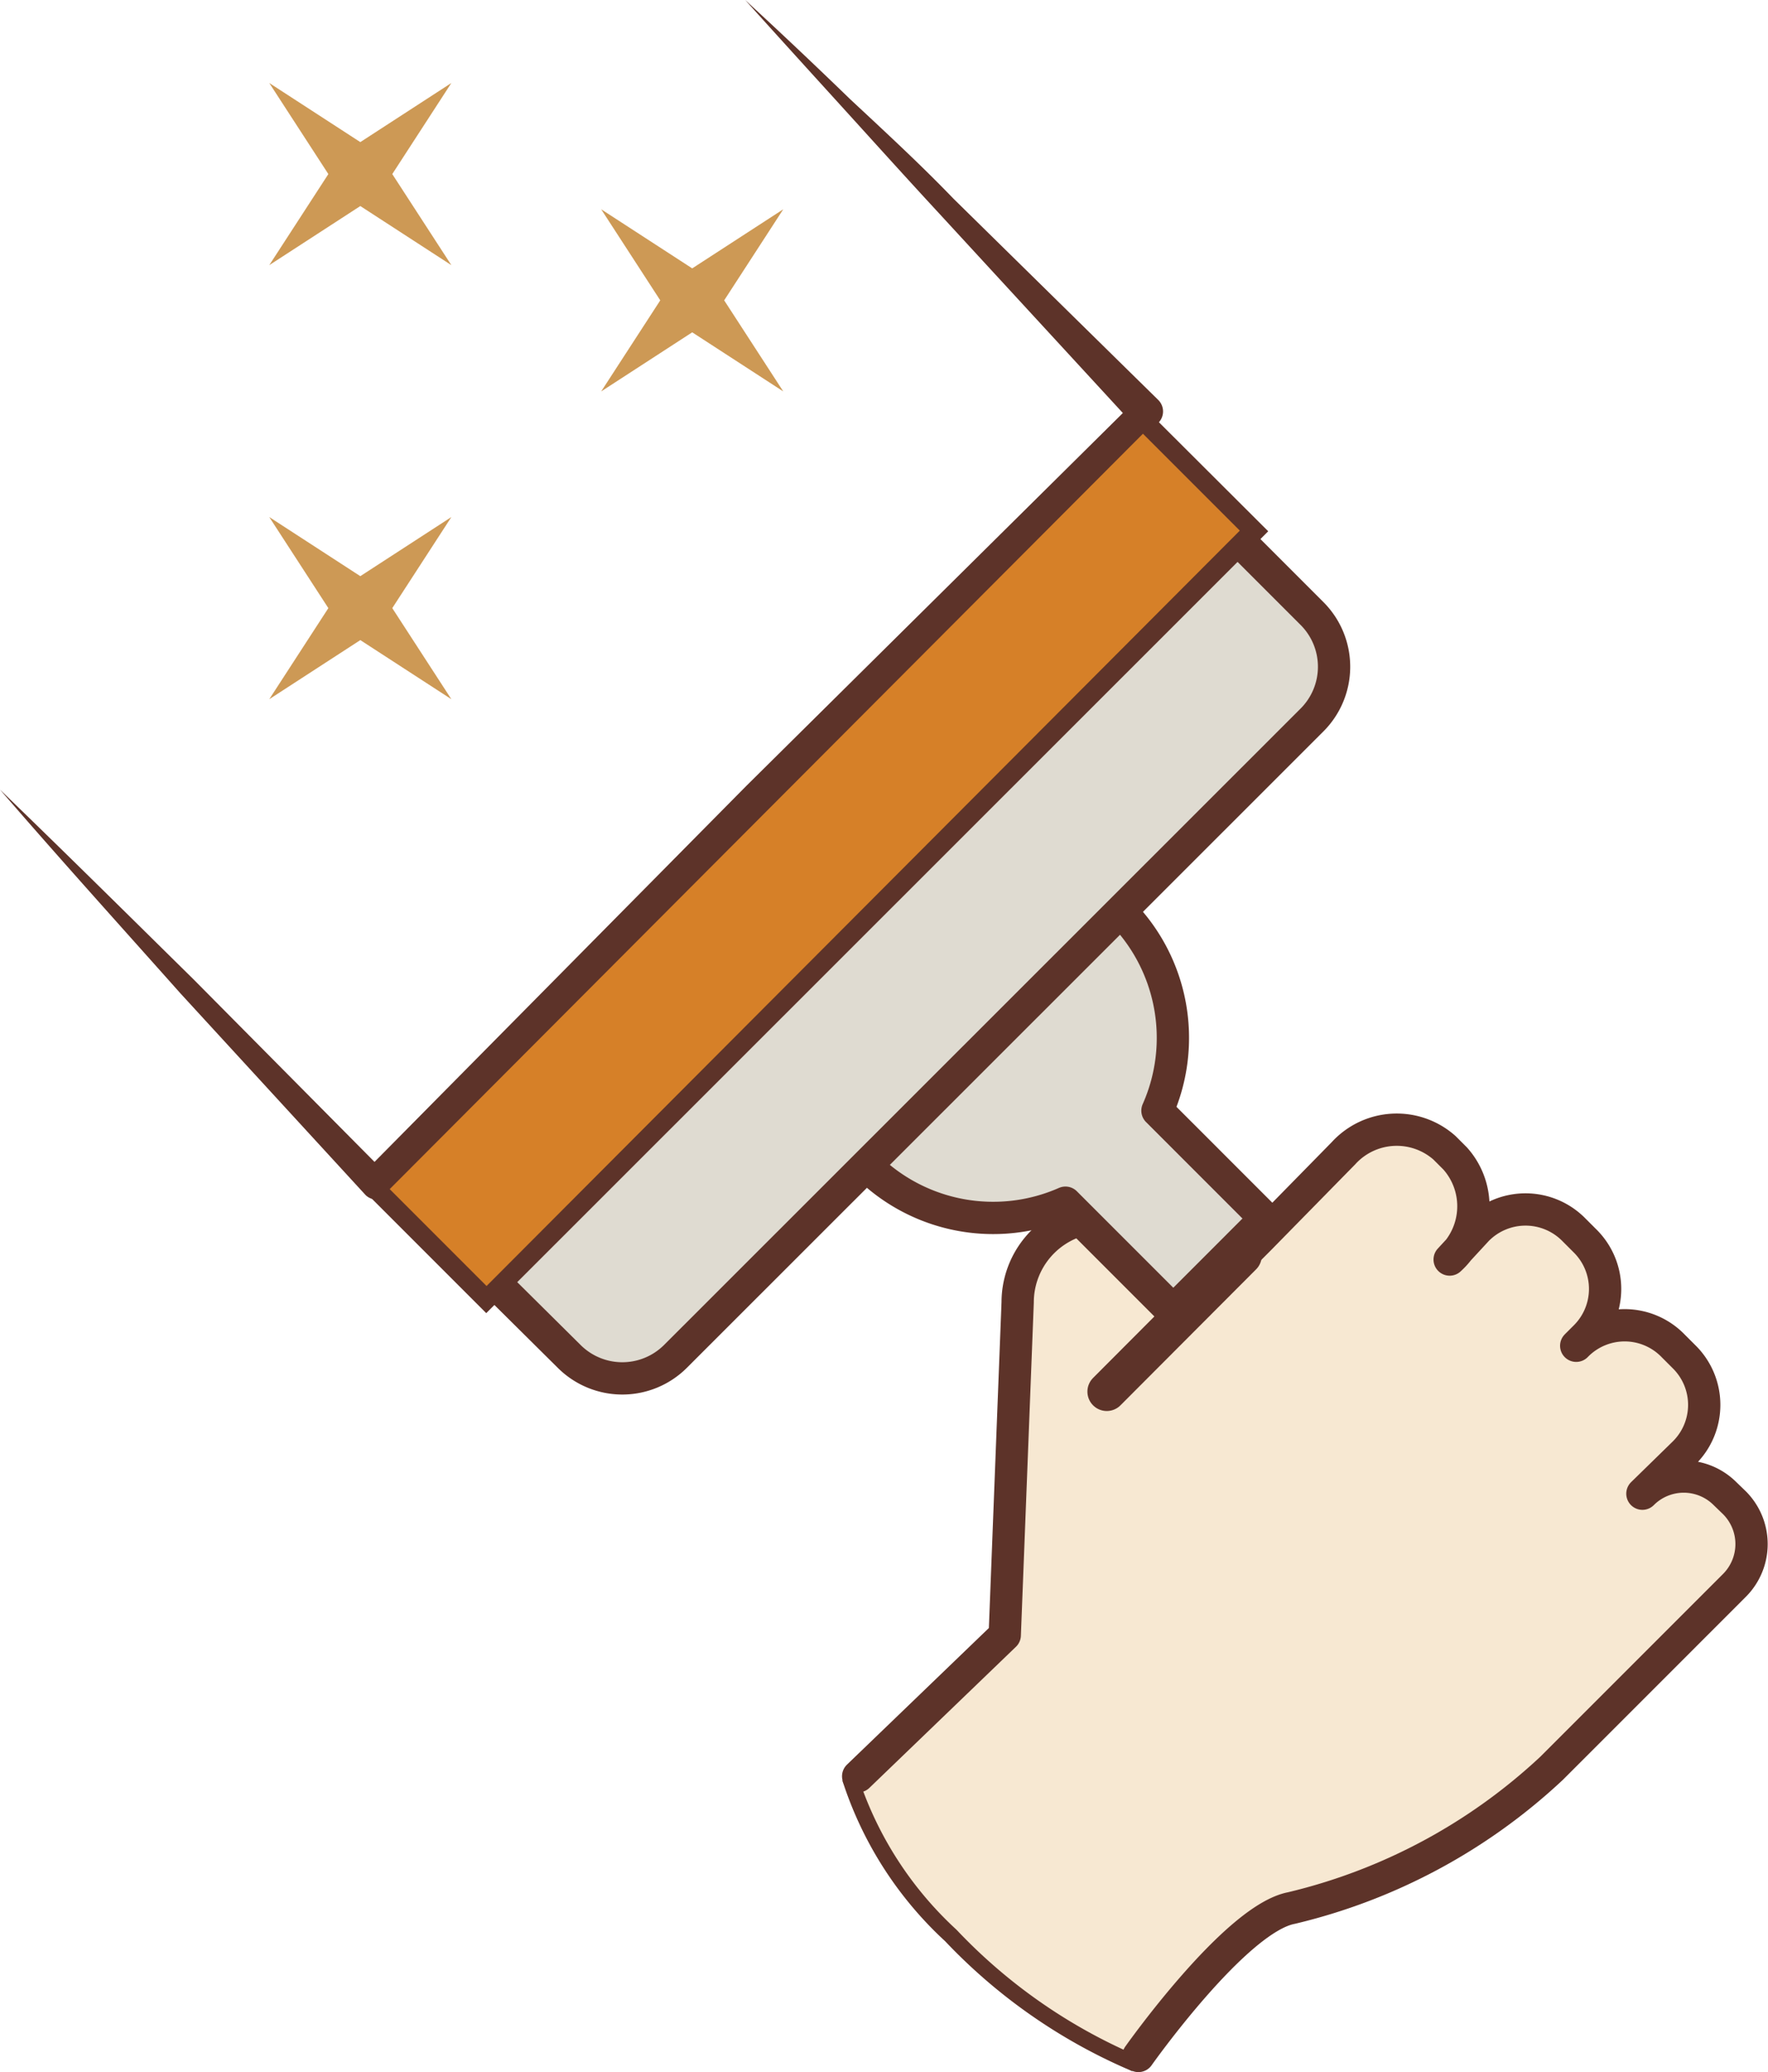<svg xmlns="http://www.w3.org/2000/svg" width="54.76" height="64.16" viewBox="0 0 54.76 64.16"><title>Мытье окон</title><path d="M35 63.83a17 17 0 0 1-5.55-3.9 11.34 11.34 0 0 1-3.07-4.72l.8-.77 9 8.09z" fill="#f7e8d2" stroke="#5d3329" stroke-miterlimit="10" stroke-width=".5"/><path d="M35.26 63.66s3-4.25 4.74-4.58a17.83 17.83 0 0 0 8.06-4.33l2.12-2.12 1.54-1.54 2-2a1.81 1.81 0 0 0 0-2.56l-.29-.28a1.81 1.81 0 0 0-2.56 0L52.15 45a2.09 2.09 0 0 0 0-3l-.33-.33a2.09 2.09 0 0 0-3 0l.26-.26a2.09 2.09 0 0 0 0-3l-.33-.33a2.1 2.1 0 0 0-3 0l-.85.92a2.22 2.22 0 0 0 .17-3.13l-.33-.33a2.23 2.23 0 0 0-3.13.17L39 38.37l-2 2-.18.18v-.23-.16l-.48.48-2.87-2.87a2.65 2.65 0 0 0-1.95 2.55l-.4 10.31L26.58 55" fill="#f7e8d2" stroke="#5d3329" stroke-linecap="round" stroke-linejoin="round" fill-rule="evenodd"/><path d="M0 24.45c2 1.93 4 3.91 6 5.88l5.95 6h-.7l11.87-12 12-11.88v.71L29.08 6.6c-1-1.08-2-2.19-3-3.29s-2-2.2-3-3.31q1.64 1.51 3.24 3.06c1.07 1 2.16 2 3.21 3.09l6.35 6.24a.5.5 0 0 1 0 .7L24 25.12 12 37a.48.48 0 0 1-.68 0l-5.73-6.24c-1.87-2.1-3.75-4.18-5.59-6.31z" fill="#5d3329"/><path fill="none" stroke="#5d3329" stroke-linecap="round" stroke-linejoin="round" stroke-width="1.2" d="M38.48 38.88l-4.2 4.21"/><path d="M26.84 36.09A5.55 5.55 0 0 0 33 37.24l3.34 3.34 2.85-2.85-3.34-3.34a5.55 5.55 0 0 0-1.15-6.18" fill="#dfdbd1" stroke="#5d3329" stroke-linecap="round" stroke-linejoin="round" fill-rule="evenodd"/><path d="M15.34 39.73L17.63 42a2.33 2.33 0 0 0 3.29 0l19.72-19.71a2.33 2.33 0 0 0 0-3.29l-2.29-2.29" fill="#dfdbd1" stroke="#5d3329" stroke-linejoin="round" fill-rule="evenodd"/><path fill="#cd9955" d="M8.34 16.01l2.82 1.83 2.82-1.83-1.83 2.82 1.83 2.82-2.82-1.83-2.82 1.83 1.83-2.82-1.83-2.82zM8.34 2.57l2.82 1.83 2.82-1.83-1.83 2.82 1.83 2.82-2.82-1.83-2.82 1.83 1.83-2.82-1.83-2.82zM18.62 6.48l2.82 1.83 2.82-1.83-1.83 2.82 1.83 2.82-2.82-1.83-2.82 1.83 1.83-2.82-1.83-2.82z"/><path fill="#d68028" d="M11.615 36.791l23.787-23.787 3.45 3.45-23.787 23.788z"/><path d="M35.4 13.43l3 3-23.33 23.39-3-3L35.4 13.43m0-.85L11.19 36.79l3.87 3.87 24.22-24.21-3.88-3.87z" fill="#5d3329"/></svg>